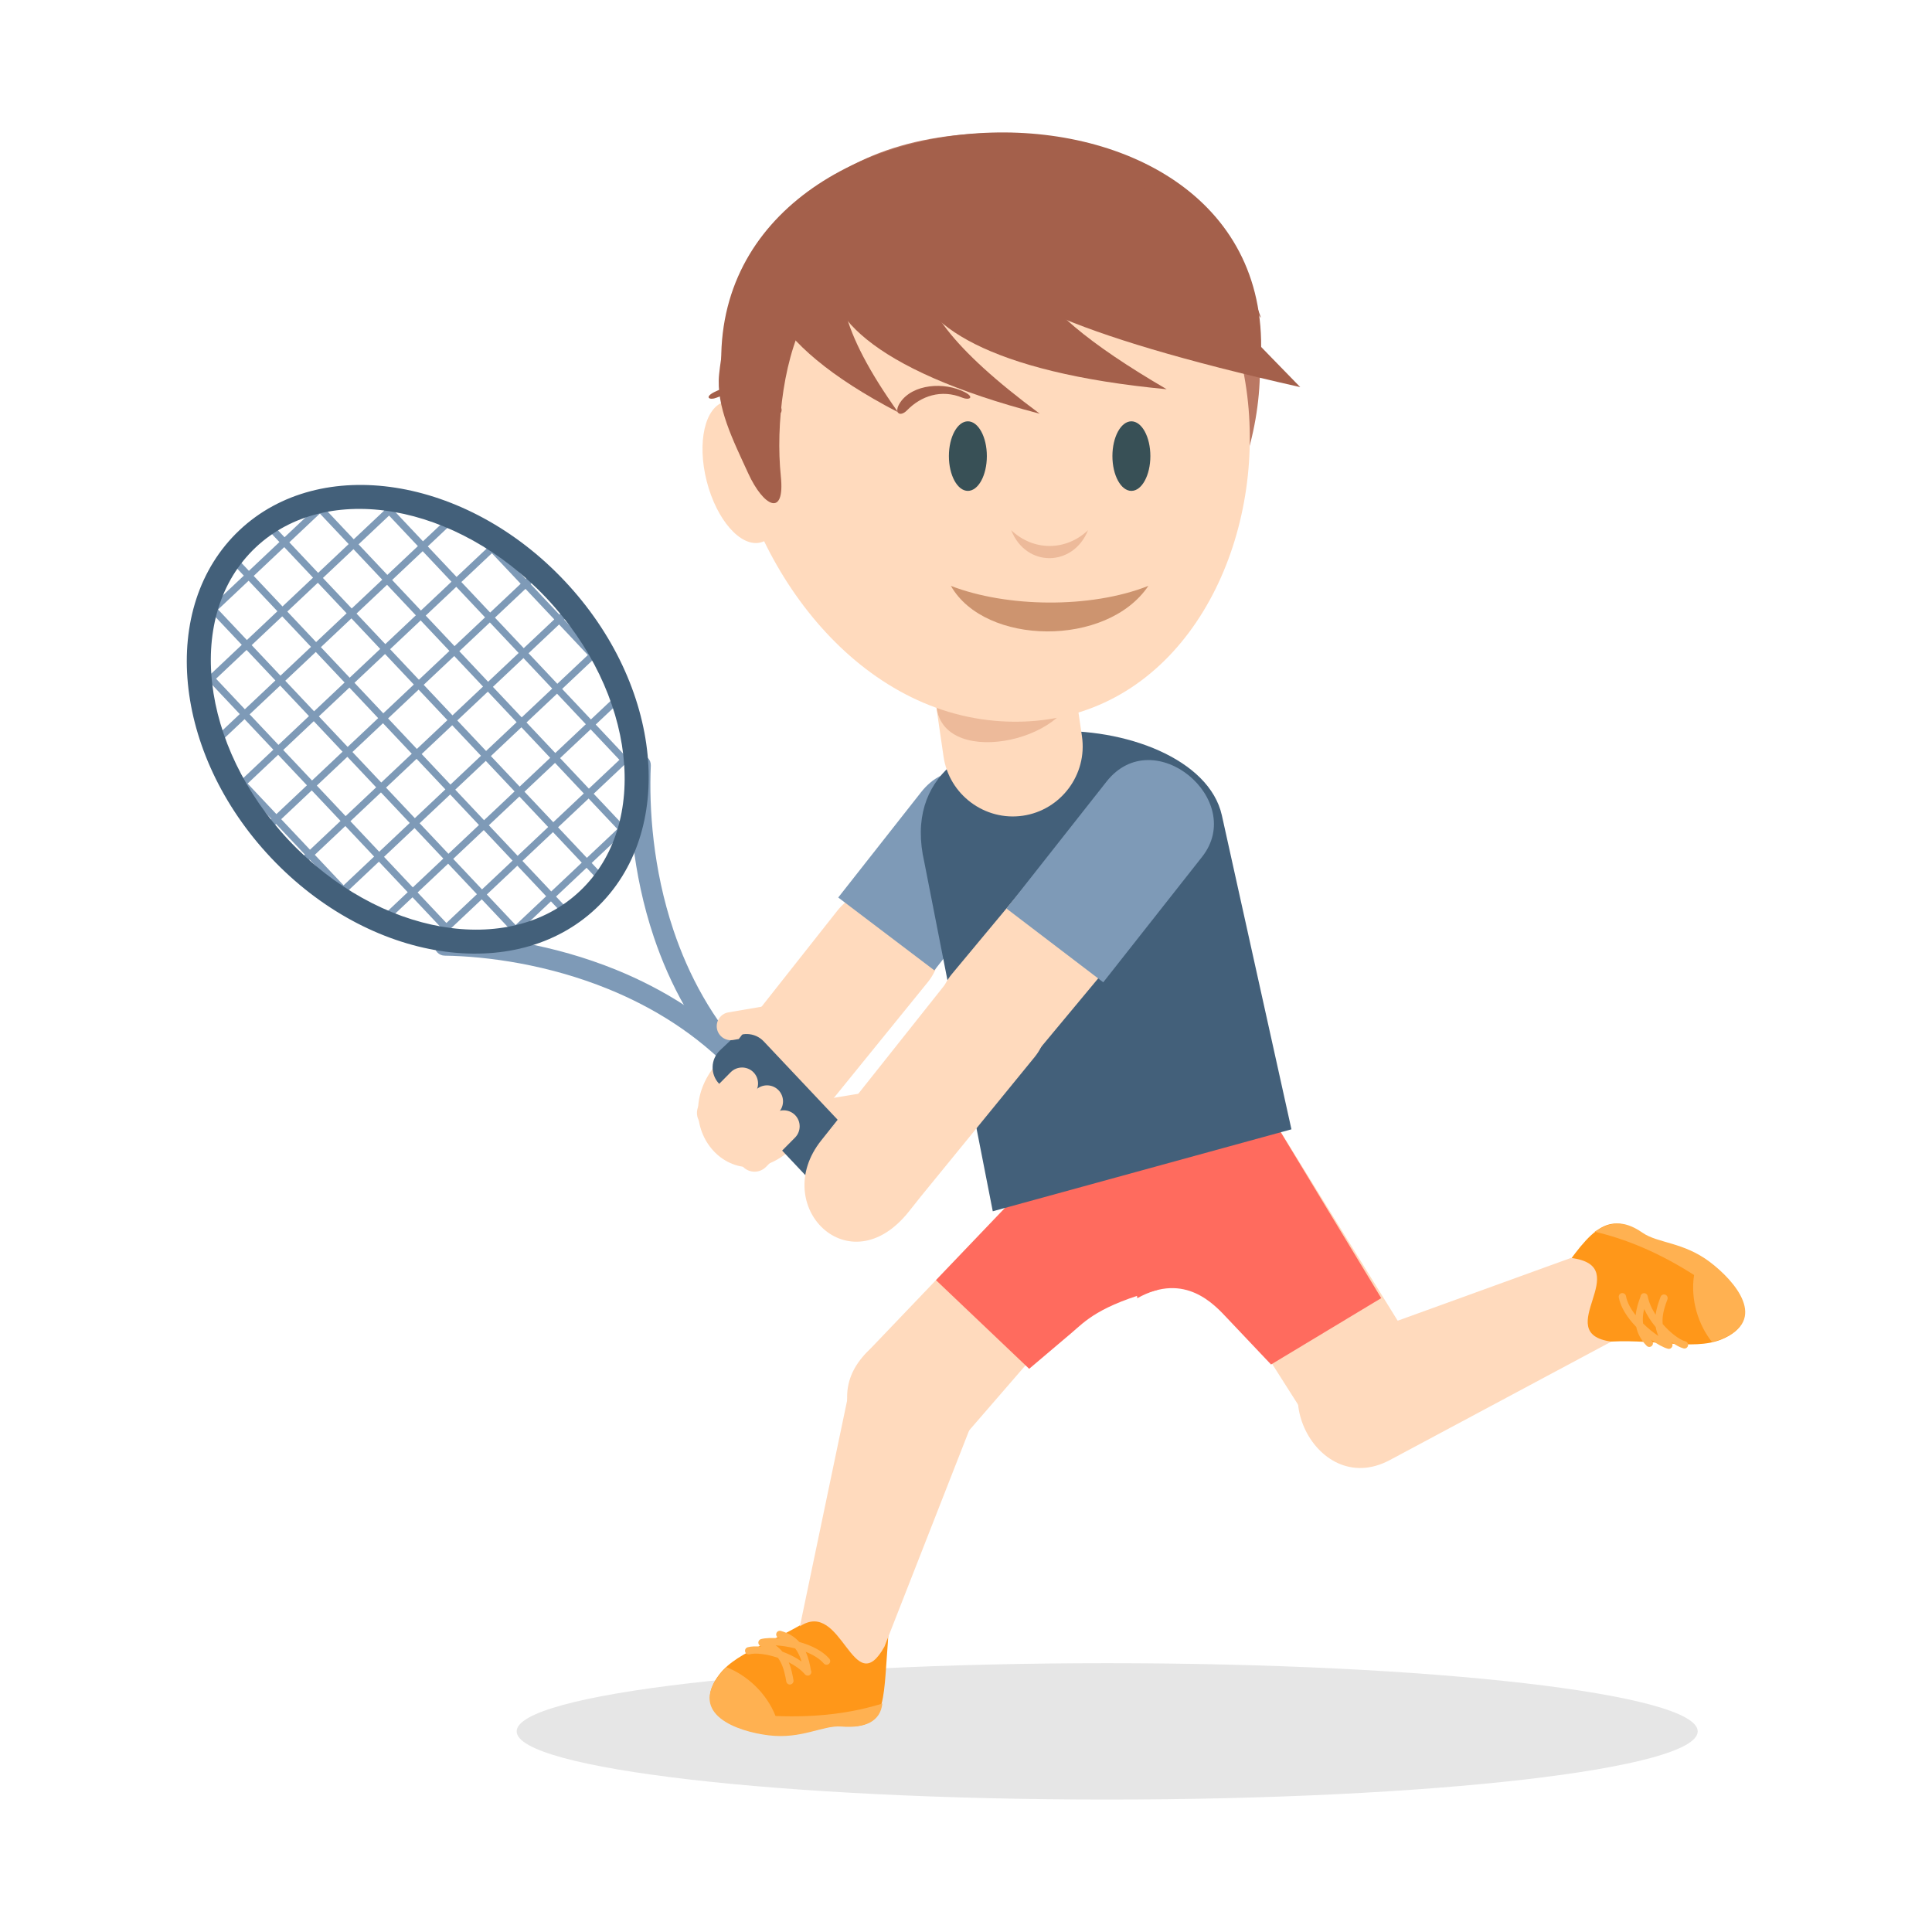 <?xml version="1.0" encoding="utf-8"?>
<!-- Generator: Adobe Illustrator 16.0.0, SVG Export Plug-In . SVG Version: 6.00 Build 0)  -->
<!DOCTYPE svg PUBLIC "-//W3C//DTD SVG 1.1//EN" "http://www.w3.org/Graphics/SVG/1.1/DTD/svg11.dtd">
<svg version="1.1" id="Layer_1" xmlns="http://www.w3.org/2000/svg" xmlns:xlink="http://www.w3.org/1999/xlink" x="0px" y="0px"
	 width="350px" height="350px" viewBox="0 0 350 350" enable-background="new 0 0 350 350" xml:space="preserve">
<g>
	<path fill-rule="evenodd" clip-rule="evenodd" fill="#E6E6E6" d="M200.577,326.008c-58.921,0-106.978-5.55-106.978-12.354
		S141.656,301.3,200.577,301.3s106.978,5.549,106.978,12.354S259.498,326.008,200.577,326.008z"/>
	<g>
		<g>
			<g>
				<path fill-rule="evenodd" clip-rule="evenodd" fill="#FF9719" d="M148.768,291.999c-7.277,5.209-15,6.882-18.433,11.318
					c-5.651,7.302,3.971,10.618,9.715,11.025c5.442,0.386,9.193-1.884,12.356-1.639c8.227,0.639,7.542-3.684,8.444-15.237
					C161.752,285.914,154.966,286.897,148.768,291.999z"/>
				<path fill-rule="evenodd" clip-rule="evenodd" fill="#FFB151" d="M131.603,302.028c-0.47,0.427-0.897,0.879-1.272,1.363
					c-5.565,7.19,3.172,10.274,8.913,10.979c6.008,0.737,9.806-1.854,13.158-1.592c4.413,0.342,7.075-0.94,7.444-4.164
					c-5.457,1.703-11.738,2.563-19.35,2.254C138.809,306.596,135.237,303.447,131.603,302.028z"/>
				<path fill="#FFB151" d="M135.806,299.693c1.036-0.291,3.06-0.064,5.124,0.635c0.152,0.208,0.288,0.423,0.409,0.644
					c0.661,1.2,0.921,2.578,1.102,3.646c0.061,0.36,0.402,0.604,0.763,0.542c0.359-0.06,0.602-0.401,0.542-0.761
					c-0.159-0.944-0.376-2.11-0.857-3.255c1.146,0.577,2.188,1.308,2.936,2.181c0.238,0.276,0.657,0.309,0.934,0.069
					c0.245-0.21,0.297-0.56,0.143-0.829c-0.168-0.988-0.41-2.178-0.943-3.323c1.326,0.521,2.51,1.222,3.276,2.114
					c0.237,0.278,0.656,0.309,0.933,0.07c0.277-0.238,0.309-0.655,0.071-0.934c-1.221-1.424-3.248-2.405-5.343-3.006l-0.095-0.026
					c-0.782-0.872-1.854-1.594-3.351-2.003c-0.352-0.097-0.715,0.11-0.812,0.462c-0.096,0.353,0.111,0.715,0.462,0.813
					c0.104,0.028,0.206,0.059,0.306,0.091c-1.481-0.146-2.772-0.1-3.542,0.116c-0.351,0.099-0.555,0.464-0.456,0.815
					c0.023,0.084,0.061,0.158,0.109,0.222c0.082,0.16,0.228,0.285,0.414,0.337l0.015,0.004c-1.003-0.104-1.878-0.07-2.496,0.104
					c-0.352,0.099-0.556,0.464-0.458,0.815C135.088,299.587,135.454,299.792,135.806,299.693L135.806,299.693z M144.049,298.63
					c0.174,0.224,0.328,0.457,0.464,0.696c0.302,0.535,0.521,1.104,0.688,1.668c-1.038-0.742-2.243-1.338-3.46-1.781
					c-0.345-0.418-0.751-0.805-1.23-1.144C141.565,298.128,142.806,298.311,144.049,298.63z"/>
			</g>
			<path fill-rule="evenodd" clip-rule="evenodd" fill="#FFDABD" d="M145.397,205.946l2.113-2.676l-15.93-12.817l-2.114,2.678
				C120.109,204.948,134.592,219.631,145.397,205.946z"/>
			<path fill-rule="evenodd" clip-rule="evenodd" fill="#FFDABD" d="M147.51,203.271l20.559-25.334
				c3.619-4.458,2.783-11.105-1.724-14.664l0,0c-4.507-3.56-11.107-2.783-14.665,1.724l-20.1,25.457L147.51,203.271z"/>
			<path fill-rule="evenodd" clip-rule="evenodd" fill="#7E9AB7" d="M184.076,156.962l-14.811,18.825l-17.41-13.196l15.026-19.1
				C175.352,132.726,192.088,146.734,184.076,156.962z"/>
			<path fill-rule="evenodd" clip-rule="evenodd" fill="#FFDABD" d="M230.286,202.254l-23.993,14.538l6.179,11.93
				c2.03-1.267,10.646,6.812,12.378,9.535l12.299,19.343c8.373,13.168,27.91,0.807,19.963-12.026L230.286,202.254z"/>
			<g>
				<path fill-rule="evenodd" clip-rule="evenodd" fill="#FF9719" d="M290.18,243.16c8.91-0.833,16.424,1.612,21.625-0.491
					c8.402-3.396,2.308-10.877-2.546-14.245c-4.546-3.155-9.16-3.16-11.79-4.982c-6.785-4.695-9.947,0.317-16.546,9.844
					C274.322,242.813,282.256,244.445,290.18,243.16z"/>
				<path fill-rule="evenodd" clip-rule="evenodd" fill="#FFB151" d="M310.126,243.094c0.621-0.132,1.218-0.307,1.785-0.536
					c8.431-3.408,2.489-10.409-2.114-13.91c-4.819-3.664-9.457-3.404-12.222-5.317c-3.639-2.519-5.908-1.876-8.713-0.198
					c5.572,1.276,11.616,3.743,18.036,7.846C306.203,235.519,307.702,240.038,310.126,243.094z"/>
				<path fill="#FFB151" d="M305.32,242.994c-1.044-0.271-2.676-1.486-4.107-3.13c-0.026-0.257-0.035-0.511-0.028-0.762
					c0.034-1.37,0.503-2.69,0.885-3.703c0.13-0.342-0.043-0.725-0.385-0.854s-0.723,0.043-0.853,0.385
					c-0.338,0.896-0.737,2.013-0.899,3.244c-0.698-1.076-1.23-2.233-1.438-3.364c-0.065-0.359-0.411-0.597-0.771-0.53
					c-0.317,0.058-0.54,0.334-0.542,0.645c-0.352,0.939-0.743,2.087-0.86,3.346c-0.881-1.118-1.552-2.319-1.763-3.477
					c-0.066-0.359-0.412-0.598-0.771-0.531s-0.597,0.412-0.53,0.771c0.337,1.847,1.593,3.715,3.1,5.289l0.069,0.071
					c0.235,1.146,0.799,2.312,1.886,3.418c0.255,0.261,0.673,0.265,0.934,0.01s0.265-0.674,0.01-0.935
					c-0.076-0.077-0.148-0.154-0.218-0.231c1.205,0.872,2.345,1.481,3.116,1.682c0.354,0.092,0.716-0.12,0.806-0.474
					c0.022-0.083,0.027-0.167,0.018-0.247c0.01-0.178-0.053-0.361-0.188-0.499l-0.011-0.012c0.815,0.596,1.588,1.008,2.208,1.169
					c0.354,0.092,0.715-0.121,0.807-0.475C305.886,243.447,305.673,243.086,305.32,242.994L305.32,242.994z M297.662,239.76
					c-0.037-0.281-0.052-0.561-0.049-0.835c0.008-0.614,0.106-1.218,0.247-1.788c0.522,1.164,1.263,2.286,2.091,3.282
					c0.089,0.536,0.243,1.073,0.486,1.608C299.555,241.445,298.575,240.661,297.662,239.76z"/>
			</g>
			<path fill-rule="evenodd" clip-rule="evenodd" fill="#FFDABD" d="M251.786,264.502l40.124-21.458
				c-11.259-1.512,4.644-13.646-7.316-15.158l-42.274,15.319C227.498,248.577,237.914,271.92,251.786,264.502z"/>
			<path fill-rule="evenodd" clip-rule="evenodd" fill="#FFDABD" d="M196.146,204.094l20.278,19.385l-19.338,8.401
				c-1.709-1.677-2.711,5.539-4.824,7.979l-18.658,21.544c-10.214,11.795-27.316-5.15-16.886-16.061L196.146,204.094z"/>
			<path fill-rule="evenodd" clip-rule="evenodd" fill="#FFDABD" d="M176.779,256.041l-16.558,42.273
				c-5.693,10.157-7.658-8.804-15.312-3.686l9.177-43.896C157.313,235.302,182.516,241.394,176.779,256.041z"/>
			<path fill-rule="evenodd" clip-rule="evenodd" fill="#FF6B5E" d="M230.286,202.254l-27.851,7.251l3.6,25.677
				c8.688-4.874,14.076,1.292,16.295,3.634l7.933,8.376l19.963-12.026L230.286,202.254z"/>
			<path fill-rule="evenodd" clip-rule="evenodd" fill="#FF6B5E" d="M196.146,204.094l20.278,19.385l-6.574,10.132
				c-10.9,2.936-13.297,5.794-15.759,7.881l-7.646,6.479l-16.887-16.062L196.146,204.094z"/>
			<path fill-rule="evenodd" clip-rule="evenodd" fill="#43607A" d="M167.455,156.221l12.395,63.213l54.107-14.847l-12.601-56.865
				C216.825,127.275,160.19,124.723,167.455,156.221z"/>
			<path fill-rule="evenodd" clip-rule="evenodd" fill="#FFDABD" d="M177.454,93.973L177.454,93.973
				c-6.895,1.005-11.715,7.47-10.709,14.365l4.188,28.727c1.005,6.896,7.47,11.716,14.364,10.711l0,0
				c6.896-1.005,11.716-7.47,10.711-14.365l-4.188-28.727C190.814,97.787,184.351,92.967,177.454,93.973z"/>
			<path fill-rule="evenodd" clip-rule="evenodd" fill="#BA7863" d="M180.875,24.106c71.495,0,54.269,94.765,0,94.765
				S109.38,24.106,180.875,24.106z"/>
			<path fill-rule="evenodd" clip-rule="evenodd" fill="#EDBA9A" d="M169.876,129.182L169.876,129.182
				c2.88,10.494,27.316,3.789,24.437-6.705l0,0C191.434,111.981,166.997,118.687,169.876,129.182z"/>
			<path fill-rule="evenodd" clip-rule="evenodd" fill="#FFDABD" d="M174.681,27.121c71.395,0,63.469,103.625,9.277,103.625
				C129.766,130.745,103.287,27.121,174.681,27.121z"/>
			
				<ellipse transform="matrix(-0.247 -0.969 0.969 -0.247 84.933 236.959)" fill-rule="evenodd" clip-rule="evenodd" fill="#FFDABD" cx="134.491" cy="85.495" rx="13.155" ry="6.738"/>
			<g>
				<path fill-rule="evenodd" clip-rule="evenodd" fill="#385056" d="M175.339,88.928c-1.893,0-3.438-2.831-3.438-6.301
					s1.544-6.301,3.438-6.301c1.895,0,3.438,2.831,3.438,6.301S177.233,88.928,175.339,88.928z"/>
				<path fill-rule="evenodd" clip-rule="evenodd" fill="#385056" d="M204.962,88.928c-1.893,0-3.438-2.831-3.438-6.301
					s1.546-6.301,3.438-6.301c1.894,0,3.438,2.831,3.438,6.301S206.855,88.928,204.962,88.928z"/>
			</g>
			<path fill-rule="evenodd" clip-rule="evenodd" fill="#EDBA9A" d="M183.195,96.054c2.67,6.807,11.24,6.687,13.91,0
				C193.198,99.772,187.316,99.945,183.195,96.054z"/>
			<path fill-rule="evenodd" clip-rule="evenodd" fill="#A4604B" d="M228.437,57.585c-14.953-44.632-92.583-42.903-98.159,10.188
				c-0.615,5.857,2.563,12.064,5.285,18.009c2.722,5.945,6.676,8.091,5.893,0.511c-0.951-9.204,0.466-22.45,5.335-30.247
				c8.616-13.794,19.86-5.789,35.104-5.789C197.139,50.256,218.484,44.852,228.437,57.585z"/>
			<path fill-rule="evenodd" clip-rule="evenodd" fill="#A4604B" d="M228.255,67.037c5.674-59.651-102.936-55.845-97.396,2.374
				C143.134,33.83,215.979,31.458,228.255,67.037z"/>
			<path fill-rule="evenodd" clip-rule="evenodd" fill="#CD946F" d="M172.264,106.137c6.168,10.851,28.275,11.148,35.774,0
				C197.477,110.309,182.274,110.022,172.264,106.137z"/>
			<path fill-rule="evenodd" clip-rule="evenodd" fill="#A4604B" d="M162.696,74.684c-21.013-29.487-6.864-36.013,16.694-42.395
				C149.154,26.478,113.181,48.963,162.696,74.684z"/>
			<path fill-rule="evenodd" clip-rule="evenodd" fill="#A4604B" d="M188.354,74.946c-32.23-23.882-22.413-32.327-4.684-42.27
				C150.992,32.135,126.762,58.937,188.354,74.946z"/>
			<path fill-rule="evenodd" clip-rule="evenodd" fill="#A4604B" d="M211.354,70.513c-28.032-16.381-32.867-26.895-17.67-41.583
				C159.266,35.127,147.047,64.447,211.354,70.513z"/>
			<path fill-rule="evenodd" clip-rule="evenodd" fill="#A4604B" d="M235.551,70.13c-14.851-15.345-22.794-22.115-23.763-36.789
				C175.585,38.317,150.671,51.006,235.551,70.13z"/>
			<path fill-rule="evenodd" clip-rule="evenodd" fill="#FFDABD" d="M217.346,155.128l-28.831,34.654
				c-3.672,4.414-10.289,5.021-14.703,1.348l0,0c-4.415-3.673-5.021-10.288-1.348-14.703l28.832-34.653
				C209.671,131.706,225.29,145.58,217.346,155.128z"/>
			<path fill-rule="evenodd" clip-rule="evenodd" fill="#FFDABD" d="M158.138,200.282L158.138,200.282
				c0.229,1.377-0.712,2.689-2.088,2.918l-6.077,1.005c-1.376,0.229-2.689-0.712-2.918-2.089l0,0
				c-0.228-1.377,0.712-2.691,2.09-2.918l6.076-1.006C156.598,197.964,157.911,198.904,158.138,200.282z"/>
			<g>
				<path fill="#7E9AB7" d="M117.9,138.695c0.046-1.038-0.761-1.918-1.8-1.962c-1.039-0.046-1.918,0.761-1.963,1.8
					c-0.356,8.122,0.396,19.571,4.299,31.194c2.872,8.554,7.442,17.2,14.517,24.702c0.716,0.759,1.912,0.795,2.669,0.079
					c0.759-0.717,0.795-1.912,0.079-2.671c-6.667-7.07-10.979-15.232-13.692-23.309C118.278,157.417,117.559,146.466,117.9,138.695z
					"/>
				<path fill="#7E9AB7" d="M80.614,169.361c-1.039-0.017-1.896,0.813-1.912,1.854c-0.016,1.039,0.814,1.896,1.854,1.912
					c7.752,0.115,18.727,1.602,29.673,6.061c8.016,3.265,16.021,8.134,22.723,15.241c0.716,0.759,1.912,0.795,2.669,0.079
					c0.759-0.717,0.795-1.912,0.079-2.671c-7.096-7.525-15.57-12.68-24.055-16.136C100.193,171.035,88.72,169.481,80.614,169.361z"
					/>
				<path fill-rule="evenodd" clip-rule="evenodd" fill="#43607A" d="M160.455,218.299l-1.909,1.8
					c-1.706,1.608-4.417,1.528-6.025-0.178l-22.27-23.615c-1.607-1.707-1.529-4.417,0.177-6.025l1.909-1.8
					c1.705-1.608,4.417-1.529,6.024,0.177l22.27,23.615C162.24,213.979,162.161,216.69,160.455,218.299z"/>
				<path fill-rule="evenodd" clip-rule="evenodd" fill="#7E9AB7" d="M95.75,118.345l5.216,5.531l5.532-5.216l-5.216-5.532
					L95.75,118.345L95.75,118.345z M89.665,111.891l5.531-5.217l5.217,5.532l-5.532,5.216L89.665,111.891L89.665,111.891z
					 M83.579,105.438l5.215,5.531l5.533-5.215l-5.216-5.533L83.579,105.438L83.579,105.438z M101.467,137.337l5.216,5.532
					l5.532-5.216l-5.216-5.531L101.467,137.337L101.467,137.337z M95.382,130.883l5.532-5.216l5.216,5.532l-5.532,5.216
					L95.382,130.883L95.382,130.883z M89.296,124.43l5.532-5.216l5.216,5.533l-5.532,5.215L89.296,124.43L89.296,124.43z
					 M83.211,117.976l5.216,5.532l5.532-5.215l-5.217-5.533L83.211,117.976L83.211,117.976z M77.125,111.523l5.532-5.216
					l5.216,5.532l-5.532,5.215L77.125,111.523L77.125,111.523z M71.041,105.07l5.215,5.532l5.532-5.216l-5.215-5.532L71.041,105.07
					L71.041,105.07z M64.954,98.615l5.532-5.215l5.216,5.532l-5.531,5.216L64.954,98.615L64.954,98.615z M101.099,149.875
					l5.217,5.532l5.531-5.215l-5.216-5.532L101.099,149.875L101.099,149.875z M95.014,143.423l5.532-5.217l5.215,5.533l-5.531,5.215
					L95.014,143.423L95.014,143.423z M88.929,136.969l5.215,5.531l5.532-5.215l-5.217-5.532L88.929,136.969L88.929,136.969z
					 M82.842,130.515l5.216,5.533l5.532-5.216l-5.215-5.532L82.842,130.515L82.842,130.515z M76.757,124.062l5.532-5.216
					l5.216,5.532l-5.532,5.216L76.757,124.062L76.757,124.062z M70.672,117.608l5.216,5.532l5.532-5.216l-5.216-5.532
					L70.672,117.608L70.672,117.608z M64.587,111.155l5.531-5.216l5.217,5.532l-5.533,5.216L64.587,111.155L64.587,111.155z
					 M58.5,104.701l5.217,5.532l5.531-5.216l-5.215-5.532L58.5,104.701L58.5,104.701z M52.416,98.248l5.532-5.216l5.216,5.532
					l-5.532,5.216L52.416,98.248L52.416,98.248z M94.646,155.962l5.532-5.216l5.215,5.531l-5.531,5.217L94.646,155.962
					L94.646,155.962z M88.56,149.507l5.216,5.533l5.532-5.217l-5.216-5.531L88.56,149.507L88.56,149.507z M82.475,143.055
					l5.531-5.216l5.216,5.531l-5.532,5.217L82.475,143.055L82.475,143.055z M76.389,136.601l5.532-5.216l5.216,5.531l-5.532,5.217
					L76.389,136.601L76.389,136.601z M70.304,130.147l5.216,5.532l5.532-5.216l-5.216-5.532L70.304,130.147L70.304,130.147z
					 M64.218,123.694l5.532-5.216l5.216,5.531l-5.532,5.217L64.218,123.694L64.218,123.694z M58.133,117.24l5.215,5.532l5.533-5.216
					l-5.216-5.532L58.133,117.24L58.133,117.24z M52.047,110.787l5.532-5.216l5.216,5.532l-5.531,5.216L52.047,110.787
					L52.047,110.787z M45.962,104.333l5.216,5.532l5.532-5.216l-5.216-5.532L45.962,104.333L45.962,104.333z M88.191,162.047
					l5.217,5.532l5.532-5.217l-5.217-5.532L88.191,162.047L88.191,162.047z M82.106,155.593l5.532-5.216l5.216,5.532l-5.532,5.216
					L82.106,155.593L82.106,155.593z M76.021,149.14l5.216,5.532l5.532-5.216l-5.217-5.532L76.021,149.14L76.021,149.14z
					 M69.936,142.686l5.215,5.532l5.532-5.216l-5.215-5.532L69.936,142.686L69.936,142.686z M63.85,136.232l5.532-5.216l5.216,5.532
					l-5.532,5.216L63.85,136.232L63.85,136.232z M57.765,129.779l5.216,5.532l5.532-5.216l-5.216-5.532L57.765,129.779
					L57.765,129.779z M51.68,123.325l5.532-5.216l5.215,5.532l-5.531,5.216L51.68,123.325L51.68,123.325z M45.594,116.872
					l5.216,5.532l5.532-5.216l-5.216-5.531L45.594,116.872L45.594,116.872z M39.508,110.418l5.532-5.216l5.216,5.533l-5.532,5.215
					L39.508,110.418L39.508,110.418z M75.653,161.679l5.216,5.532l5.532-5.217l-5.216-5.531L75.653,161.679L75.653,161.679z
					 M69.568,155.225l5.531-5.216l5.217,5.532l-5.532,5.216L69.568,155.225L69.568,155.225z M63.481,148.771l5.533-5.216
					l5.215,5.531l-5.532,5.217L63.481,148.771L63.481,148.771z M57.396,142.318l5.216,5.532l5.532-5.217l-5.216-5.531
					L57.396,142.318L57.396,142.318z M51.311,135.864l5.532-5.216l5.216,5.531l-5.532,5.217L51.311,135.864L51.311,135.864z
					 M45.226,129.411l5.216,5.532l5.532-5.217l-5.216-5.53L45.226,129.411L45.226,129.411z M39.141,122.957l5.532-5.215l5.215,5.531
					l-5.531,5.217L39.141,122.957L39.141,122.957z M57.029,154.856l5.215,5.533l5.532-5.216l-5.215-5.533L57.029,154.856
					L57.029,154.856z M50.943,148.404l5.532-5.216l5.216,5.531l-5.532,5.216L50.943,148.404L50.943,148.404z M44.857,141.95
					l5.216,5.532l5.532-5.216l-5.216-5.532L44.857,141.95L44.857,141.95z M60.454,90.668l-1.584,1.495l5.216,5.532l5.532-5.216
					l-1.81-1.919c0.646,0.055,1.296,0.129,1.948,0.218l0.784,0.831l0.648-0.611c0.509,0.089,1.02,0.19,1.53,0.298l-1.31,1.235
					l5.217,5.532l4.399-4.149c0.422,0.178,0.843,0.361,1.264,0.55l-4.794,4.521l5.217,5.531l5.531-5.216l-3.379-3.583
					c1.275,0.663,2.541,1.388,3.791,2.173l0.51,0.542l0.137-0.128c0.363,0.235,0.724,0.475,1.083,0.72l-0.351,0.331l5.217,5.532
					l1.186-1.119c0.314,0.282,0.627,0.568,0.937,0.858l-1.253,1.183l5.216,5.532l1.253-1.183c0.271,0.327,0.539,0.655,0.802,0.986
					l-1.187,1.119l5.216,5.531l0.35-0.33c0.224,0.373,0.443,0.748,0.655,1.124l-0.136,0.128l0.511,0.542
					c0.709,1.293,1.359,2.599,1.946,3.913l-3.38-3.584l-5.531,5.216l5.216,5.531l4.794-4.519c0.164,0.431,0.322,0.862,0.475,1.293
					l-4.399,4.148l5.215,5.532l1.311-1.234c0.078,0.515,0.148,1.032,0.207,1.545l-0.648,0.61l0.784,0.832
					c0.05,0.655,0.086,1.308,0.104,1.958l-1.81-1.92l-5.532,5.216l5.217,5.532l1.584-1.494c-0.138,0.744-0.3,1.478-0.488,2.201
					l-0.227,0.214l0.134,0.143c-0.129,0.473-0.27,0.939-0.42,1.402l-0.636-0.675l-5.532,5.216l2.561,2.716
					c-0.248,0.35-0.506,0.692-0.772,1.03l-2.711-2.875l-5.532,5.215l2.712,2.875c-0.353,0.246-0.709,0.483-1.072,0.709l-2.561-2.715
					l-5.532,5.217l0.636,0.674c-0.47,0.124-0.945,0.236-1.424,0.337l-0.134-0.143l-0.229,0.216
					c-0.732,0.145-1.474,0.264-2.225,0.357l1.585-1.495l-5.216-5.531l-5.532,5.216l1.81,1.92c-0.647-0.057-1.297-0.129-1.948-0.219
					l-0.784-0.831l-0.649,0.611c-0.508-0.09-1.019-0.19-1.53-0.299l1.31-1.234l-5.216-5.533l-4.399,4.149
					c-0.421-0.177-0.843-0.359-1.264-0.55l4.794-4.521l-5.217-5.531l-5.531,5.215l3.38,3.585c-1.276-0.666-2.542-1.39-3.791-2.174
					l-0.512-0.542l-0.136,0.129c-0.363-0.234-0.724-0.476-1.083-0.72l0.351-0.331l-5.216-5.532l-1.187,1.119
					c-0.314-0.282-0.626-0.568-0.937-0.858l1.254-1.183l-5.216-5.532l-1.254,1.183c-0.271-0.327-0.539-0.655-0.802-0.986
					l1.187-1.119l-5.216-5.532l-0.35,0.331c-0.224-0.374-0.442-0.748-0.655-1.124l0.137-0.128l-0.511-0.543
					c-0.71-1.293-1.359-2.599-1.948-3.911l3.381,3.585l5.532-5.216l-5.216-5.532l-4.794,4.52c-0.165-0.431-0.323-0.862-0.475-1.293
					l4.399-4.148l-5.216-5.532l-1.311,1.235c-0.078-0.517-0.148-1.032-0.207-1.546l0.648-0.611l-0.784-0.831
					c-0.051-0.656-0.086-1.309-0.104-1.958l1.81,1.92l5.532-5.217l-5.216-5.531l-1.584,1.495c0.136-0.744,0.299-1.479,0.486-2.202
					l0.229-0.215l-0.135-0.142c0.129-0.473,0.269-0.94,0.419-1.402l0.636,0.674l5.533-5.215l-2.561-2.715
					c0.246-0.35,0.505-0.693,0.77-1.03l2.713,2.876l5.531-5.216l-2.712-2.876c0.353-0.245,0.71-0.482,1.073-0.708l2.561,2.715
					l5.532-5.216l-0.637-0.674c0.47-0.123,0.945-0.237,1.424-0.337L58,91.241l0.229-0.215C58.961,90.879,59.703,90.76,60.454,90.668
					z"/>
				<path fill-rule="evenodd" clip-rule="evenodd" fill="#43607A" d="M43.378,96.052c14.687-13.849,41.055-9.742,58.893,9.176
					c17.838,18.917,20.394,45.481,5.706,59.331c-14.687,13.849-41.055,9.742-58.893-9.176
					C31.246,136.465,28.69,109.901,43.378,96.052L43.378,96.052z M52.374,152.279c16.214,17.195,39.792,21.298,52.663,9.161
					s10.159-35.915-6.055-53.11C82.767,91.134,59.188,87.033,46.318,99.17C33.448,111.306,36.16,135.084,52.374,152.279z"/>
			</g>
			<path fill-rule="evenodd" clip-rule="evenodd" fill="#FFDABD" d="M164.665,219.464l2.122-2.671l-15.895-12.861l-2.122,2.671
				C139.381,218.396,153.822,233.117,164.665,219.464z"/>
			<path fill-rule="evenodd" clip-rule="evenodd" fill="#FFDABD" d="M166.786,216.793l20.629-25.276
				c3.63-4.448,2.814-11.098-1.684-14.669l0,0c-4.497-3.571-11.098-2.813-14.668,1.684l-20.171,25.401
				C155.416,209.68,160.889,213.639,166.786,216.793z"/>
			<path fill-rule="evenodd" clip-rule="evenodd" fill="#7E9AB7" d="M217.769,155.227l-17.905,22.727l-17.527-13.361l18.123-23.001
				C209.012,130.734,225.879,144.932,217.769,155.227z"/>
			<path fill-rule="evenodd" clip-rule="evenodd" fill="#FFDABD" d="M132.371,194.246l-5.274,5.324
				c-1.124,1.133-1.115,2.979,0.019,4.102l0,0c1.133,1.124,2.979,1.114,4.102-0.019l5.274-5.323c1.123-1.134,1.114-2.979-0.02-4.103
				v-0.001C135.339,193.104,133.494,193.112,132.371,194.246z"/>
			<path fill-rule="evenodd" clip-rule="evenodd" fill="#FFDABD" d="M136.894,197.477l-5.275,5.323
				c-1.124,1.134-1.114,2.979,0.02,4.102v0.001c1.133,1.123,2.979,1.114,4.102-0.02l5.274-5.322
				c1.124-1.134,1.114-2.979-0.019-4.103l-0.001-0.001C139.862,196.335,138.017,196.343,136.894,197.477z"/>
			<path fill-rule="evenodd" clip-rule="evenodd" fill="#FFDABD" d="M139.908,201.999l-5.274,5.324
				c-1.124,1.134-1.114,2.979,0.019,4.102h0c1.134,1.124,2.979,1.114,4.102-0.019l5.274-5.323c1.124-1.134,1.114-2.979-0.019-4.102
				l-0.001-0.001C142.877,200.857,141.032,200.866,139.908,201.999z"/>
			<path fill-rule="evenodd" clip-rule="evenodd" fill="#FFDABD" d="M133.84,188.227l-1.034,0.176
				c-1.375,0.235-2.693-0.698-2.928-2.074v-0.001c-0.235-1.375,0.698-2.693,2.074-2.929l6.072-1.036
				c0.107-0.018,0.214-0.029,0.32-0.033L133.84,188.227z"/>
		</g>
		<path fill-rule="evenodd" clip-rule="evenodd" fill="#A4604B" d="M141.059,72.901c-2.272-3.354-8.016-3.769-11.699-1.853
			c-1.847,0.96-0.763,1.494,0.429,1.002c3.846-1.589,7.513-0.309,10.022,2.263C141.141,75.677,142.32,74.765,141.059,72.901z"/>
		<path fill-rule="evenodd" clip-rule="evenodd" fill="#A4604B" d="M163.087,72.901c2.272-3.354,8.016-3.769,11.7-1.853
			c1.846,0.96,0.762,1.494-0.429,1.002c-3.847-1.589-7.513-0.309-10.022,2.263C163.005,75.676,161.825,74.765,163.087,72.901z"/>
	</g>
</g>
</svg>
